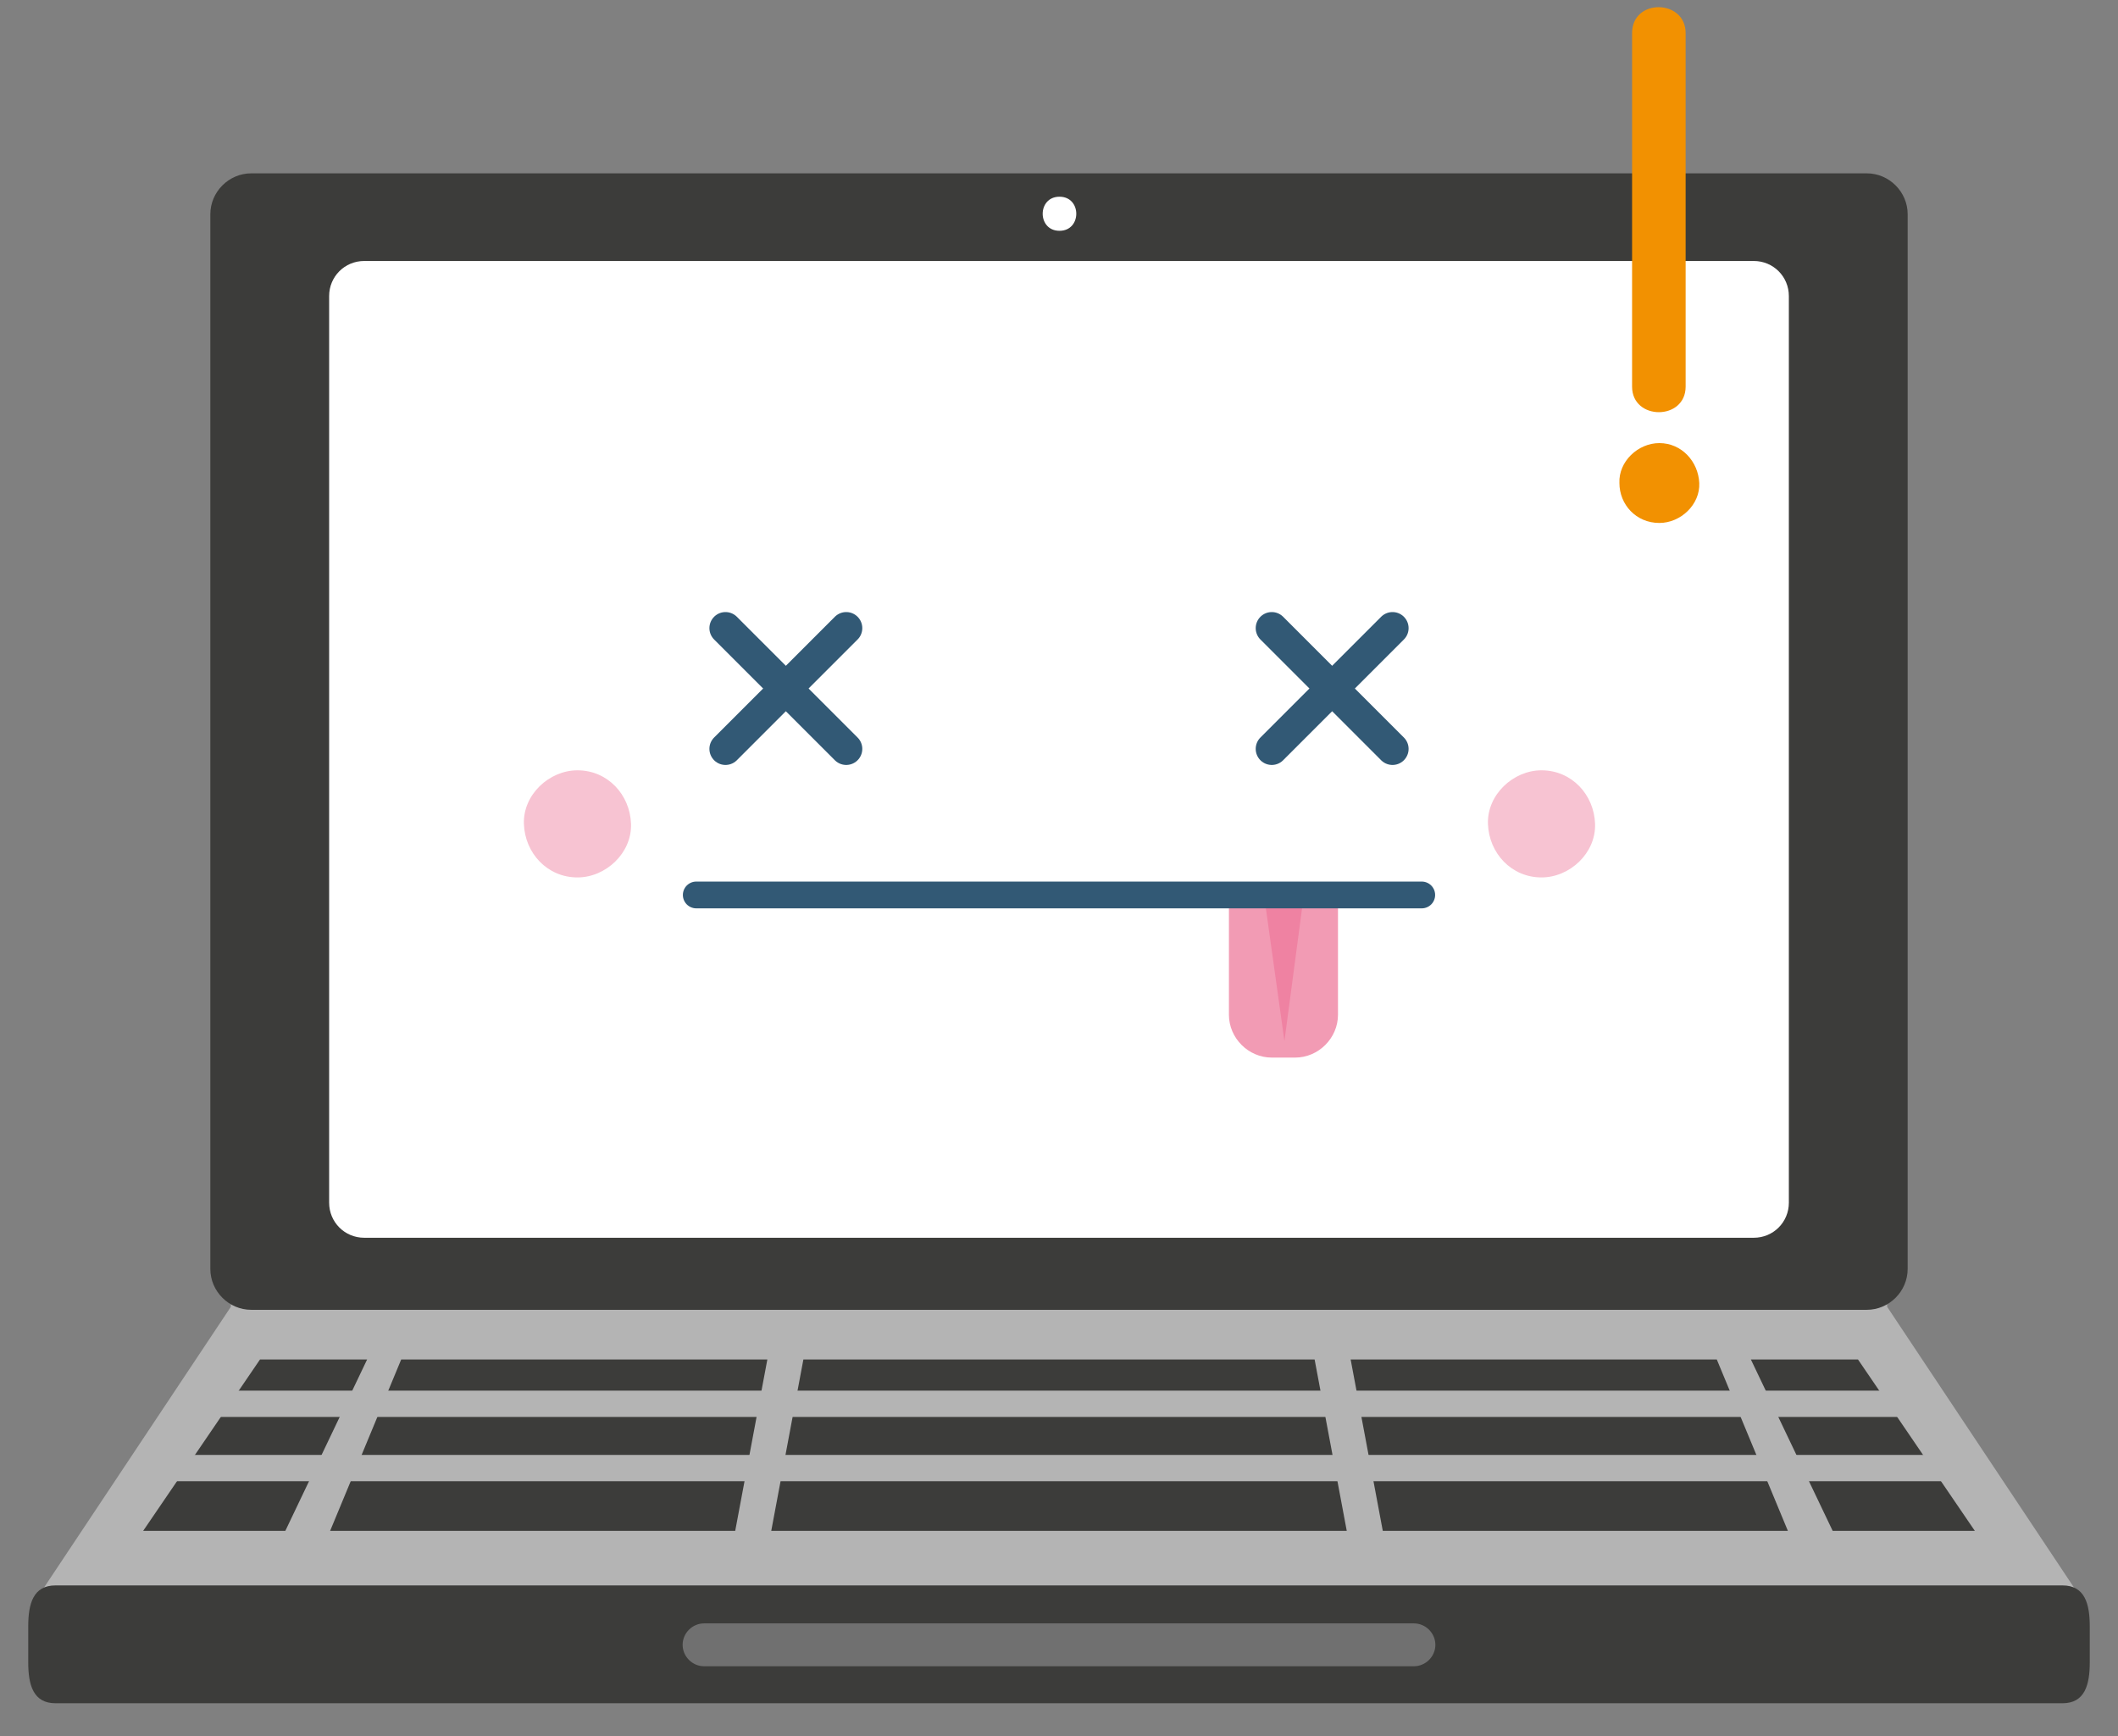 <?xml version="1.0" encoding="utf-8"?>
<!-- Generator: Adobe Illustrator 24.0.3, SVG Export Plug-In . SVG Version: 6.00 Build 0)  -->
<svg version="1.1" id="Layer_1" xmlns:serif="http://www.serif.com/"
	 xmlns="http://www.w3.org/2000/svg" xmlns:xlink="http://www.w3.org/1999/xlink" x="0px" y="0px" width="217.5px" height="178.3px"
	 viewBox="0 0 217.5 178.3" style="enable-background:new 0 0 217.5 178.3;" xml:space="preserve">
<rect x="0" y="0" width="217.5" height="178.3" fill="#808080" stroke="none"/>
<style type="text/css">
	.st0{fill:#B4B4B4;}
	.st1{fill:#3C3C3A;}
	.st2{fill:#707070;}
	.st3{fill:#FFFFFF;}
	.st4{fill:none;stroke:#325975;stroke-width:3.3;stroke-linecap:round;stroke-linejoin:round;stroke-miterlimit:10;}
	.st5{fill:#F29BB4;}
	.st6{fill:#EF82A2;}
	.st7{fill:none;stroke:#325975;stroke-width:2.75;stroke-linecap:round;stroke-linejoin:round;stroke-miterlimit:10;}
	.st8{fill:#F7C3D2;}
	.st9{fill:#F29101;}
</style>
<g>
	<g>
		<g>
			<g>
				<g>
					<g>
						<path class="st0" d="M213.5,163.8c0,2.9-21.6,3.7-23.9,3.7H27.9c-2.3,0-23.9-0.8-23.9-3.7l19.7-29.6c0-2.9,1.9-5.2,4.2-5.2
							h161.7c2.3,0,4.2,2.3,4.2,5.2L213.5,163.8z"/>
						<g>
							<g>
								<polygon class="st1" points="75.5,157.2 33.9,157.2 41.2,139.6 78.8,139.6 								"/>
								<polygon class="st1" points="142,157.2 183.6,157.2 176.3,139.6 138.7,139.6 								"/>
								<polygon class="st1" points="188.2,157.2 202.8,157.2 190.8,139.6 179.8,139.6 								"/>
								<polygon class="st1" points="29.3,157.2 14.7,157.2 26.7,139.6 37.7,139.6 								"/>
								<polygon class="st1" points="138.3,157.2 79.2,157.2 82.5,139.6 135,139.6 								"/>
							</g>
							<g>
								<rect x="18.3" y="142.8" class="st0" width="180.9" height="2.7"/>
								<rect x="16.4" y="149.4" class="st0" width="184.8" height="2.7"/>
							</g>
						</g>
					</g>
					<g>
						<path class="st1" d="M214.6,170.7c0,2.3-0.5,4.2-2.8,4.2H5.7c-2.3,0-2.8-1.9-2.8-4.2V167c0-2.3,0.5-4.2,2.8-4.2h206.1
							c2.3,0,2.8,1.9,2.8,4.2V170.7z"/>
						<path class="st2" d="M147.4,168.9c0,1.2-1,2.2-2.2,2.2H72.3c-1.2,0-2.2-1-2.2-2.2l0,0c0-1.2,1-2.2,2.2-2.2h72.9
							C146.4,166.7,147.4,167.7,147.4,168.9L147.4,168.9z"/>
					</g>
				</g>
				<g>
					<path class="st1" d="M195.9,130.3c0,2.3-1.9,4.2-4.2,4.2H25.8c-2.3,0-4.2-1.9-4.2-4.2V22c0-2.3,1.9-4.2,4.2-4.2h165.9
						c2.3,0,4.2,1.9,4.2,4.2V130.3z"/>
					<g>
						<g>
							<path class="st3" d="M108.8,23.7c2.3,0,2.3-3.5,0-3.5C106.5,20.2,106.5,23.7,108.8,23.7L108.8,23.7z"/>
						</g>
					</g>
					<g>
						<path class="st3" d="M183.7,123.5c0,2-1.6,3.6-3.6,3.6H37.4c-2,0-3.6-1.6-3.6-3.6V30.4c0-2,1.6-3.6,3.6-3.6h142.7
							c2,0,3.6,1.6,3.6,3.6V123.5z"/>
						<g>
							<g>
								<g>
									<line class="st4" x1="86.9" y1="64.5" x2="74.5" y2="76.9"/>
									<line class="st4" x1="86.9" y1="76.9" x2="74.5" y2="64.5"/>
								</g>
								<g>
									<line class="st4" x1="143" y1="64.5" x2="130.6" y2="76.9"/>
									<line class="st4" x1="143" y1="76.9" x2="130.6" y2="64.5"/>
								</g>
							</g>
							<g>
								<g>
									<path class="st5" d="M137.4,91.9v12.3c0,2.4-2,4.4-4.4,4.4h-2.4c-2.4,0-4.4-2-4.4-4.4V91.9"/>
									<g>
										<polygon class="st6" points="133.8,92.6 131.9,106.9 129.9,92.6 										"/>
									</g>
								</g>
								<line class="st7" x1="71.5" y1="91.9" x2="146" y2="91.9"/>
							</g>
							<g>
								<g>
									<g>
										<path class="st8" d="M59.3,90.1c2.9,0,5.6-2.5,5.5-5.5c-0.1-3-2.4-5.5-5.5-5.5c-2.9,0-5.6,2.5-5.5,5.5
											C53.9,87.6,56.2,90.1,59.3,90.1L59.3,90.1z"/>
									</g>
								</g>
								<g>
									<g>
										<path class="st8" d="M158.3,90.1c2.9,0,5.6-2.5,5.5-5.5c-0.1-3-2.4-5.5-5.5-5.5c-2.9,0-5.6,2.5-5.5,5.5
											C152.9,87.6,155.2,90.1,158.3,90.1L158.3,90.1z"/>
									</g>
								</g>
							</g>
						</g>
					</g>
				</g>
			</g>
		</g>
		<g>
			<g>
				<g>
					<path class="st9" d="M167.6,3.4c0,12.1,0,24.2,0,36.3c0,3.5,5.5,3.5,5.5,0c0-12.1,0-24.2,0-36.3C173.1-0.1,167.6-0.2,167.6,3.4
						L167.6,3.4z"/>
				</g>
			</g>
			<g>
				<g>
					<path class="st9" d="M170.4,53.7c2.2,0,4.2-1.9,4.1-4.1c-0.1-2.2-1.8-4.1-4.1-4.1c-2.2,0-4.2,1.9-4.1,4.1
						C166.3,51.8,168,53.7,170.4,53.7L170.4,53.7z"/>
				</g>
			</g>
		</g>
	</g>
</g>
</svg>
